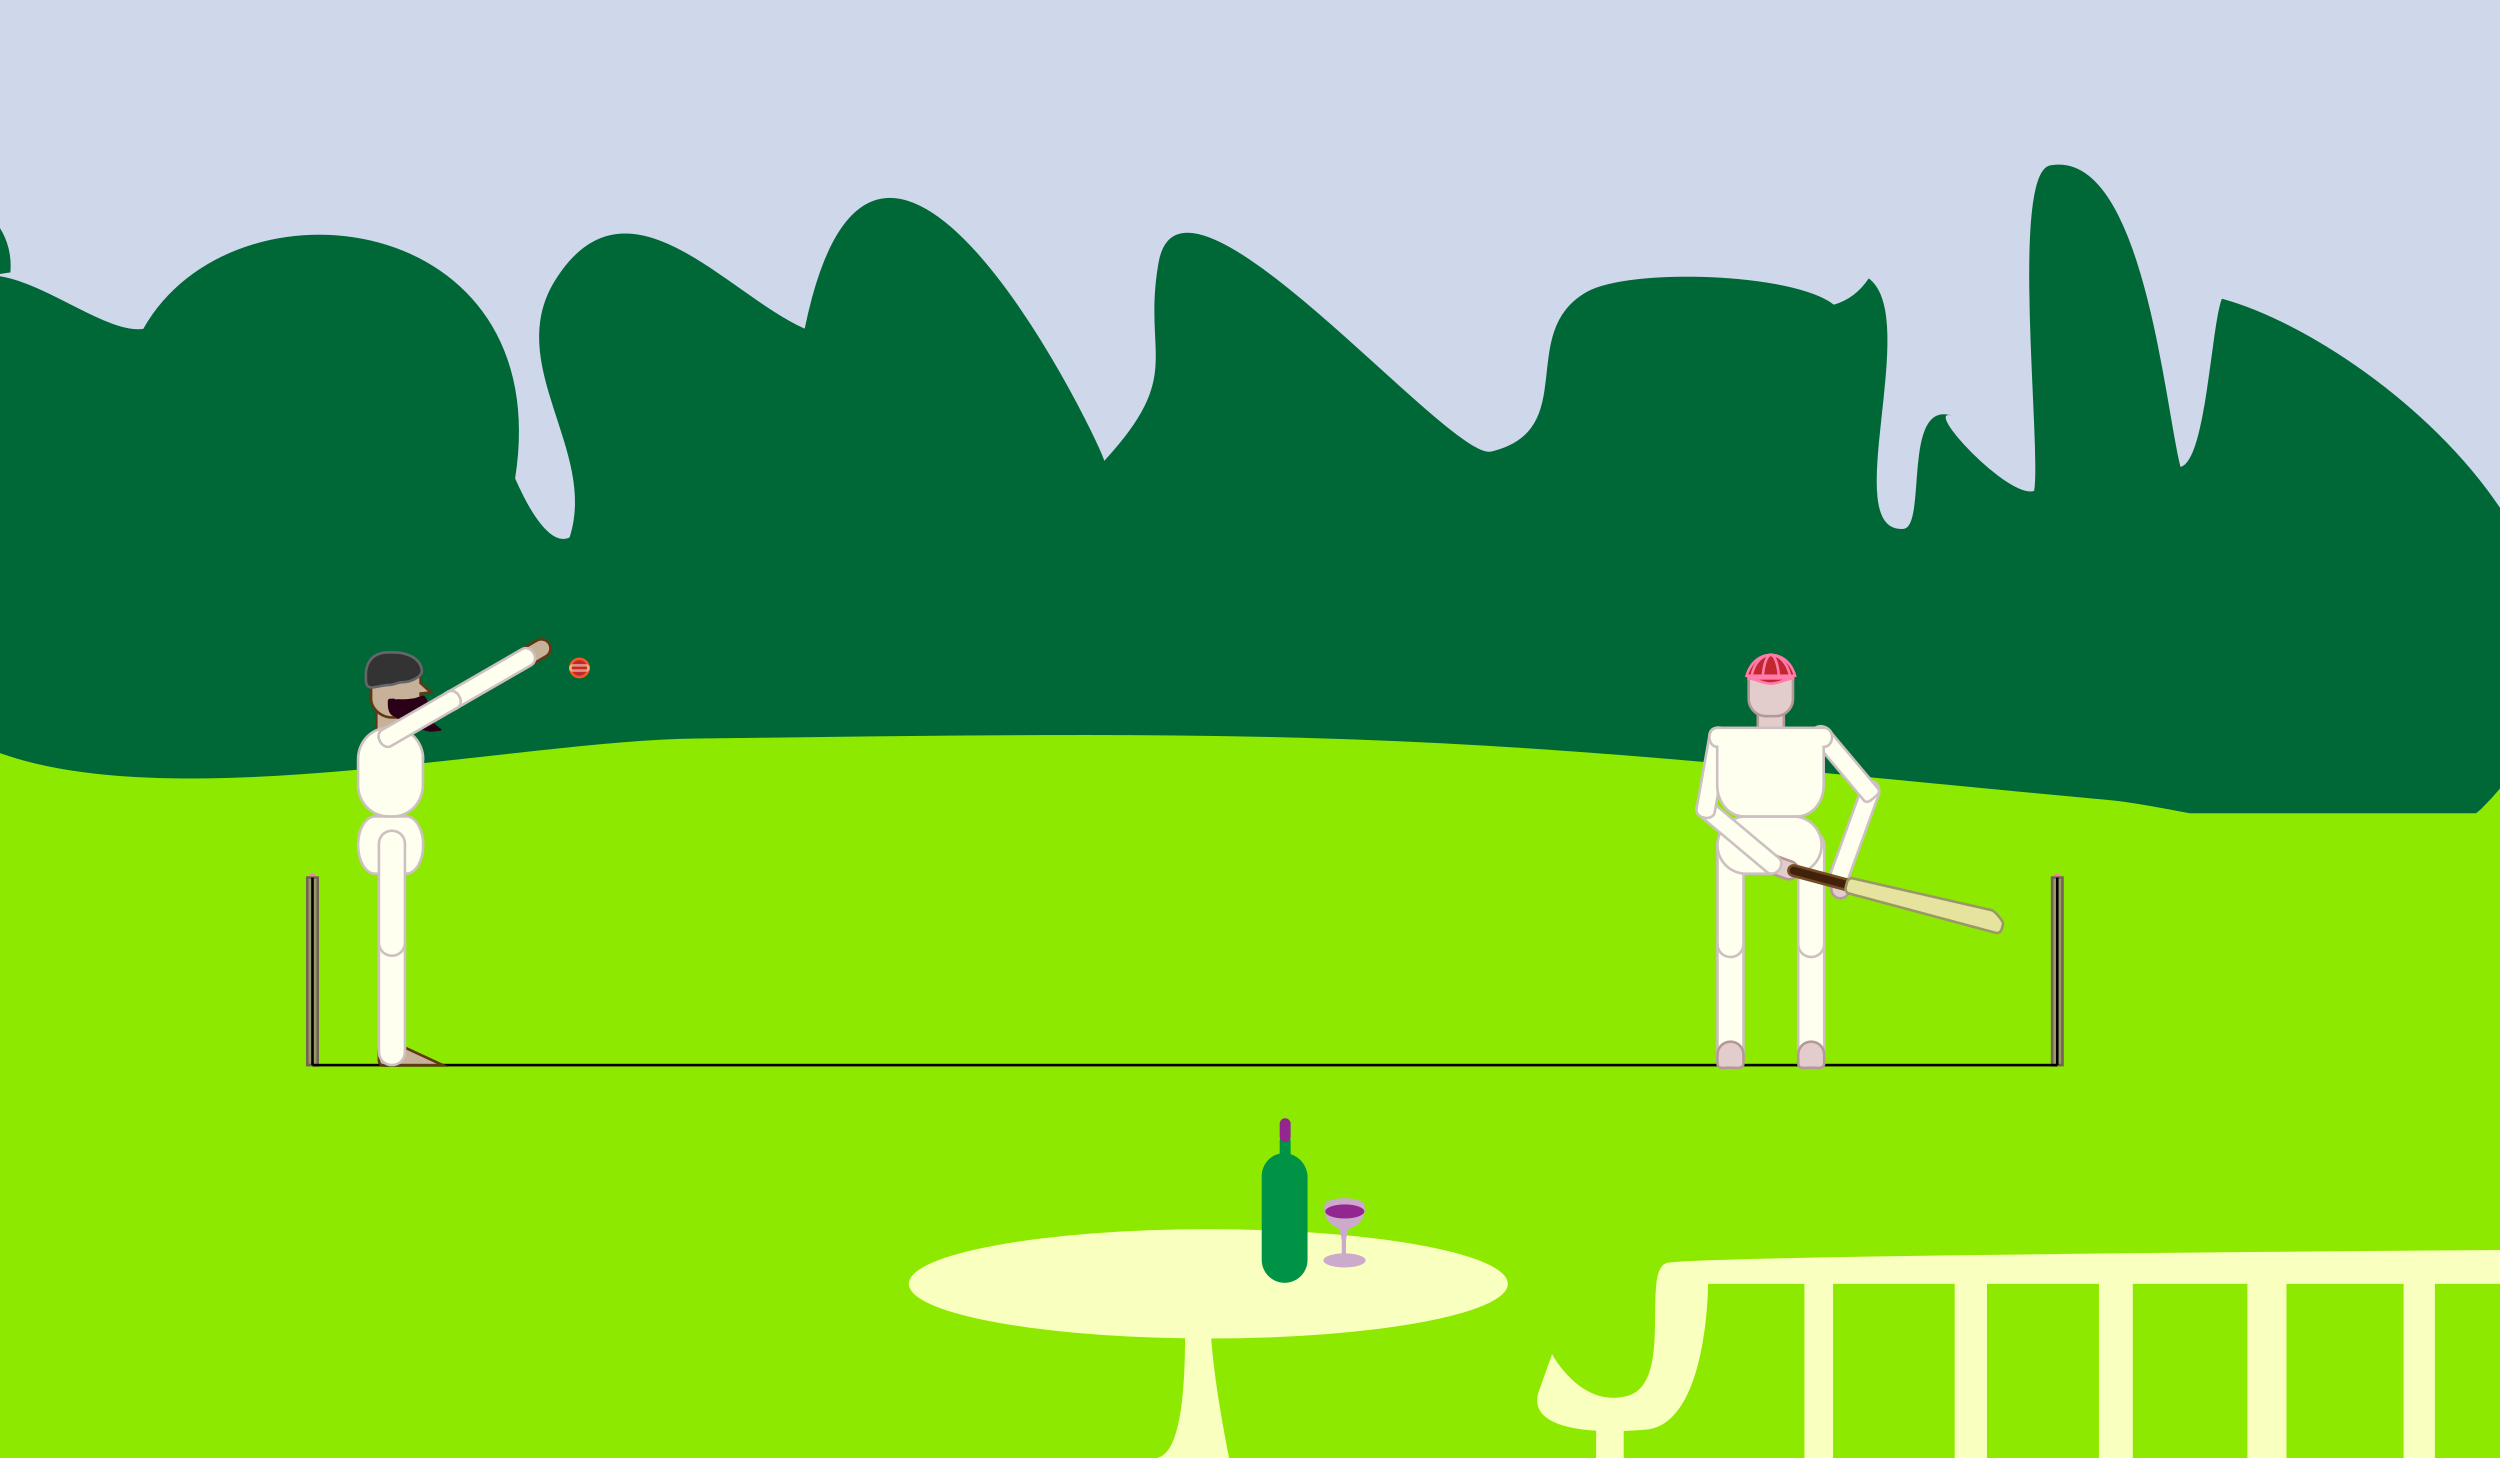 <?xml version="1.0" encoding="utf-8"?>
<!-- Generator: Adobe Illustrator 20.0.0, SVG Export Plug-In . SVG Version: 6.00 Build 0)  -->
<svg version="1.1" xmlns="http://www.w3.org/2000/svg" xmlns:xlink="http://www.w3.org/1999/xlink" x="0px" y="0px"
	 viewBox="0 0 960 560" style="enable-background:new 0 0 960 560;" xml:space="preserve">
<rect x="0" y="0" width="960" height="560" fill="#808080" stroke="none"/>
<style type="text/css">
	.grass{fill:#8EE900;}
	.sky{fill:#CFD7EB;}
	.treefoliage{fill:#006837;}
	.furniture{fill:#F9FFBF;}
	.wine{fill:#93278F;}
	.wineglass{fill:#CCAACC;}
	.winebottle{fill:#009245;}
	.bottlecap{fill:#93278F;}

	.person2flesh{fill:#C7B299;stroke:#603813;stroke-miterlimit:10;}
	.cricketclothes{fill:#FFFFF0;stroke:#CCC0C0;stroke-miterlimit:10;}
	.sprue{fill:none;stroke:#FF0000;stroke-width:2;stroke-miterlimit:10;}
	.backcloth{opacity:0.3;fill:#95D7E4;}
	.socket{fill:none;stroke:#FF0000;stroke-width:0.5;stroke-miterlimit:10;stroke-dasharray:1;}
	.ball{opacity:0.9;fill:none;stroke:#33FF66;stroke-width:0.5;stroke-miterlimit:10;stroke-dasharray:1;}
	.person1flesh{fill:#E2CCCC;stroke:#B49999;stroke-miterlimit:10;}
	.person2hair{fill:#2A0018;}
	.cricketbatwillow{fill:#E5E39E;stroke:#999966;stroke-miterlimit:10;}
	.cricketbails{fill:#FBB03B;stroke:#F15A24;stroke-miterlimit:10;}
	.cricketstumps{fill:#999966;stroke:#736357;stroke-miterlimit:10;}
	.cricketbathandle{fill:#42210B;stroke:#754C24;stroke-miterlimit:10;}
	.cricketball{fill:#C1272D;stroke:#F15A24;stroke-miterlimit:10;}
	.cricketstitching{fill:none;stroke:#FFFFCC;stroke-miterlimit:10;stroke-opacity:0.5;}
	.liveryteam1A{fill:#C1272D;stroke:#FF7BAC;stroke-miterlimit:10;}
	.liveryteam2A{fill:#333333;stroke:#66666B;stroke-miterlimit:10;}

	.st0{fill:#CFD7EB;}
	.st1{fill:#8EE900;}
	.st2{fill:#006837;}
	.st3{fill:none;stroke:#000000;stroke-miterlimit:10;}
	.st4{fill:#FFFFF0;stroke:#CCC0C0;stroke-miterlimit:10;}
	.st5{fill:#E2CCCC;stroke:#B49999;stroke-miterlimit:10;}
	.st6{opacity:0.9;fill:none;stroke:#33FF66;stroke-width:0.5;stroke-miterlimit:10;stroke-dasharray:1;enable-background:new    ;}
	.st7{fill:#C1272D;stroke:#FF7BAC;stroke-miterlimit:10;}
	.st8{fill:none;stroke:#FF7BAC;stroke-miterlimit:10;}
	.st9{fill:#C7B299;stroke:#603813;stroke-miterlimit:10;}
	.st10{fill:#2A0018;}
	.st11{fill:#F9FFBF;}
	.st12{fill:#009245;}
	.st13{fill:#93278F;}
	.st14{fill:#CCAACC;}
	
	.ball{display: none;}
	.socket{display: none;}
</style>
<g id="Sky">
	<rect id="rect4616" class="sky" width="960" height="280"/>
</g>
<g id="Ground">
	<g id="g4619">
		<rect id="rect4621" y="280" class="grass" width="960" height="280"/>
	</g>
</g>
<g id="Treeline">
	<g id="g4624">
		<g id="g4626">
			<path id="path4628" class="treefoliage" d="M960,195c-26.8-39.9-75.1-71.7-106.8-80.3c-4.2,10.6-6,62.2-15.9,64.6
				c-6.1-23.8-14.4-122.2-50-115.8c-15.6,2.8-3.3,109.4-6.2,125c-9.8,3.4-43.6-32.9-31.3-28.8c-19.7-6.7-9.6,42.9-19,43.4
				c-25.3,1.5,7.3-80.9-13.2-96.2c-3.5,5.2-7.9,8.5-13.4,10.1c-15.6-12.3-78.5-14.2-94.9-4.9c-27.5,15.7-2,53-36.7,61.3
				c-16.2,3.9-119.6-122.6-127.8-72.1c-6.1,35.8,10.2,42-20.8,75.7c1.2-1.3-86.8-187.7-115-50.8c-30-13.2-68.2-62.7-95.8-18.6
				c-20.2,32.4,16.5,65.3,5.5,98.8c-8.7,4.1-17.9-15.9-20.9-22.7C214.2,80.3,89.6,64.8,55,126.3c-13.7,1.9-36.8-17.4-55-20.2v183.1
				c68.4,24.5,199.2-4.8,266.8-5.6c89.8-1,179.7-2.9,269.5,1c91.6,3.9,183,14.4,274.3,22.7c7.5,0.7,18.1,2.7,30.2,5h110
				c0.9-0.7,1.7-1.4,2.5-2.2c2.4-2.4,4.6-4.8,6.7-7.3V195z"/>
		</g>
		<g id="g4630">
			<path id="path4632" class="treefoliage" d="M749.9,159.7c0.2,0.1,0.5,0.2,0.7,0.3C750.4,159.9,750.1,159.8,749.9,159.7z"/>
		</g>
		<g id="g4634">
			<path id="path4636" class="treefoliage" d="M0,87.6v17.6l4-0.6C4.5,98.3,3.1,92.6,0,87.6z"/>
		</g>
	</g>
</g>
<g id="Buildings">
</g>
<g id="Cricketers">
		<g id="cricket-stumps-right" transform="translate(-530, -887)">
			<circle class="st8" cx="650" cy="1224" r="1"/>
			<rect x="648" y="1224" class="cricketstumps" width="4" height="72"/>
		</g>
		<g id="cricket-stumps-left" transform="translate(40, -887)">
			<circle class="st8" cx="750" cy="1224" r="1"/>
			<rect x="748" y="1224" class="cricketstumps" width="4" height="72"/>
		</g>
	<g id="cricket-ball" transform="translate(-600, -980)">
		<circle class="cricketball" cx="822.5" cy="1236.5" r="3.5"/>
		<path class="cricketstitching" d="M825,1237.5h-5c-0.5,0-1-0.4-1-1l0,0c0-0.6,0.5-1,1-1h5c0.5,0,1,0.4,1,1l0,0
			C826,1237.1,825.5,1237.5,825,1237.5z"/>
	</g>
	<g id="pitch">
		<line id="line4641" class="st3" x1="120" y1="409" x2="790" y2="409"/>
		<line id="line4643" class="st3" x1="120" y1="409" x2="120" y2="337"/>
		<line id="line4645" class="st3" x1="790" y1="409" x2="790" y2="337"/>
	</g>
	<g id="person-1-front" transform="translate(530, 200)">
			<g id="person-1-front-body">
				<g id="person-1-front-legs">
					<g id="person-1-front-legs-right">
						<!--gid = person-1-front-legs-right-upper-group--><!--component-detected, new component = --><!--$newComponent/@x = --><!--$ball/@cx = 134.5--><!--$ball/@cy = 146.5--><!--$socketId = person-1-front-pelvis-socket-legs-right--><!--$socket/@cx = 134.5--><!--$socket/@cy = 124.5--><g id="person-1-front-legs-right-upper-group" transform="translate(0, -22) rotate(0, 134.5, 146.5)">
							<!--gid = person-1-front-legs-right-lower-group--><!--component-detected, new component = --><!--$newComponent/@x = --><!--$ball/@cx = 134.5--><!--$ball/@cy = 197.5--><!--$socketId = person-1-front-legs-right-upper-socket--><!--$socket/@cx = 134.5--><!--$socket/@cy = 185--><g id="person-1-front-legs-right-lower-group" transform="translate(0, -12.5) rotate(0, 134.5, 197.5)">
								<!--gid = person-1-front-legs-right-lower--><!--component-detected, new component = person-1-front-legs-left-lower--><!--$newComponent/@x = 150--><!--$ball/@cx = --><!--$ball/@cy = --><!--$socketId = --><!--$socket/@cx = --><!--$socket/@cy = --><!--gid (reflection twin) = person-1-front-legs-right-lower--><g id="person-1-front-legs-right-lower">
									<path id="person-1-front-legs-right-lower-shape" class="cricketclothes" d="M139.5,197.5c0-2.8-2.2-5-5-5l0,0           c-2.8,0-5,2.2-5,5v42c0,2.8,2.2,5,5,5l0,0c2.8,0,5-2.2,5-5V197.5z"/>
								</g><!--$totalXtransforms = 0 0 --><!--$sumTotalXtransforms = 0--><use xlink:href="#person-1-front-legs-right-lower" id="person-1-front-legs-left-lower" transform="translate(150, 0) scale(-1 1)     translate(-150, 0)"/>
								<!--gid = person-1-front-legs-right-foot-group--><!--component-detected, new component = --><!--$newComponent/@x = --><!--$ball/@cx = 134.5--><!--$ball/@cy = 256.5--><!--$socketId = person-1-front-legs-right-lower-socket--><!--$socket/@cx = 134.5--><!--$socket/@cy = 239.5--><g id="person-1-front-legs-right-foot-group" transform="translate(0, -17) rotate(0, 134.5, 256.5)">
									<!--gid = person-1-front-legs-right-foot--><!--component-detected, new component = person-1-front-legs-left-foot--><!--$newComponent/@x = 150--><!--$ball/@cx = --><!--$ball/@cy = --><!--$socketId = --><!--$socket/@cx = --><!--$socket/@cy = --><!--gid (reflection twin) = person-1-front-legs-right-foot--><g id="person-1-front-legs-right-foot">
										<path id="person-1-front-legs-right-foot-shape" class="person1flesh" d="M139.5,259.5c0,2.8-2.2,2-5,2l0,0            c-2.8,0-5,0.8-5-2v-3c0-2.8,2.2-5,5-5l0,0c2.8,0,5,2.2,5,5V259.5z"/>
									</g><!--$totalXtransforms = 0 0 0 --><!--$sumTotalXtransforms = 0--><use xlink:href="#person-1-front-legs-right-foot" id="person-1-front-legs-left-foot" transform="translate(150, 0) scale(-1 1)     translate(-150, 0)"/>
									<circle id="person-1-front-legs-right-foot-ball" class="ball" cx="134.5" cy="256.5" r="5"/>
								</g>
								<g id="person-1-front-legs-right-lower-socket">
									<circle class="socket" cx="134.5" cy="239.5" r="5"/>
								</g>
								<circle id="person-1-front-legs-right-lower-ball" class="ball" cx="134.5" cy="197.5" r="5"/>
							</g>
							<!--gid = person-1-front-legs-right-upper--><!--component-detected, new component = person-1-front-legs-left-upper--><!--$newComponent/@x = 150--><!--$ball/@cx = --><!--$ball/@cy = --><!--$socketId = --><!--$socket/@cx = --><!--$socket/@cy = --><!--gid (reflection twin) = person-1-front-legs-right-upper--><g id="person-1-front-legs-right-upper">
								<path id="person-1-front-legs-right-upper-shape" class="cricketclothes" d="M139.5,146.5c0-2.8-2.2-5-5-5l0,0          c-2.8,0-5,2.2-5,5v38c0,2.8,2.2,5,5,5l0,0c2.8,0,5-2.2,5-5V146.5z"/>
							</g><!--$totalXtransforms = 0 --><!--$sumTotalXtransforms = 0--><use xlink:href="#person-1-front-legs-right-upper" id="person-1-front-legs-left-upper" transform="translate(150, 0) scale(-1 1)     translate(-150, 0)"/>
							<g id="person-1-front-legs-right-upper-socket">
								<circle class="socket" cx="134.5" cy="185" r="5"/>
							</g>
							<circle id="person-1-front-legs-upper-right-ball" class="ball" cx="134.5" cy="146.5" r="5"/>
						</g>
					</g>
				</g>
				<g id="person-1-front-pelvis-group">
					<g id="person-1-front-pelvis">
						<path id="person-1-front-pelvis-shape" class="cricketclothes" d="M169.5,124.5c0-6.1-4.9-11-11-11h-18c-6.1,0-11,4.9-11,11        l0,0c0,6.1,4.9,11,11,11h18C164.6,135.5,169.5,130.6,169.5,124.5L169.5,124.5z"/>
					</g>
					<g id="person-1-front-pelvis-socket-legs-right">
						<circle class="socket" cx="134.5" cy="124.5" r="5"/>
					</g>
					<g id="person-1-front-pelvis-socket-legs-left">
						<circle class="socket" cx="164.5" cy="124.5" r="5"/>
					</g>
				</g>
				<g id="person-1-front-arms">
					<!--gid = person-1-front-arms-right--><!--component-detected, new component = --><!--$newComponent/@x =
					--><!--$ball/@cx = 104--><!--$ball/@cy = 83--><!--$socketId =
						person-1-front-torso-socket-arms-right--><!--$socket/@cx = 130--><!--$socket/@cy = 83-->
					<g id="person-1-front-arms-right" transform="translate(26, 0) rotate(-80, 104, 83)">
						<!--gid = person-1-front-arms-right-lower-group--><!--component-detected, new component = --><!--$newComponent/@x = --><!--$ball/@cx = 65--><!--$ball/@cy = 83--><!--$socketId = person-1-front-arms-right-upper-socket--><!--$socket/@cx = 76--><!--$socket/@cy = 83-->
						<g id="person-1-front-arms-right-lower-group" transform="translate(11, 0) rotate(-60, 65, 83)">
							<!--gid = person-1-front-arms-right-hand-group--><!--component-detected, new component = --><!--$newComponent/@x = --><!--$ball/@cx = 21--><!--$ball/@cy = 83--><!--$socketId = person-1-front-arms-right-lower-socket--><!--$socket/@cx = 32--><!--$socket/@cy = 83-->
							<g id="person-1-front-arms-right-hand-group" transform="translate(11, 0) rotate(-20, 21, 83)">
								<g id="person-1-front-arms-right-hand">
									<path id="person-1-front-arms-right-hand-shape" class="person1flesh" d="M10.5,83c0,1.9,1.6,3.5,3.5,3.5h7           c1.9,0,3.5-1.6,3.5-3.5l0,0c0-1.9-1.6-3.5-3.5-3.5h-7C12.1,79.5,10.5,81.1,10.5,83L10.5,83z"/>
								</g>
								<circle id="person-1-front-arms-right-hand-ball" class="ball" cx="21" cy="83" r="4"/>
							</g>
							<g id="person-1-front-arms-right-lower">
								<path id="person-1-front-arms-right-lower-shape" class="cricketclothes" d="M28.5,83.1c0,1.9,1.4,3.4,3.1,3.4h33.8          c1.7,0,3.1-1.5,3.1-3.4v-0.3c0-1.9-1.4-3.4-3.1-3.4H31.6c-1.7,0-3.1,1.5-3.1,3.4V83.1z"/>
							</g>
							<g id="person-1-front-arms-right-lower-socket">
								<circle class="socket" cx="32" cy="83" r="4"/>
							</g>
							<circle id="person-1-front-arms-right-lower-ball" class="ball" cx="65" cy="83" r="4"/>
						</g>
						<g id="person-1-front-arms-right-upper">
							<path id="person-1-front-arms-right-upper-shape" class="cricketclothes" d="M72.5,83.1c0,1.9,1.2,3.4,2.7,3.4h29.6         c1.5,0,2.7-1.5,2.7-3.4v-0.3c0-1.9-1.2-3.4-2.7-3.4H75.2c-1.5,0-2.7,1.5-2.7,3.4V83.1z"/>
						</g>
						<circle id="person-1-front-arms-right-upper-ball" class="ball" cx="104" cy="83" r="4"/>
						<g id="person-1-front-arms-right-upper-socket">
							<circle class="socket" cx="76" cy="83" r="4"/>
						</g>
					</g>
					<!--gid = person-1-front-arms-left--><!--component-detected, new component = --><!--$newComponent/@x = --><!--$ball/@cx = 196--><!--$ball/@cy = 83--><!--$socketId = person-1-front-torso-socket-arms-left--><!--$socket/@cx = 170--><!--$socket/@cy = 83-->
					<g id="person-1-front-arms-left" transform="translate(-26, 0) rotate(50, 196, 83)">
						<!--gid = person-1-front-arms-left-lower-group--><!--component-detected, new component = --><!--$newComponent/@x = --><!--$ball/@cx = 235--><!--$ball/@cy = 83--><!--$socketId = person-1-front-arms-left-upper-socket--><!--$socket/@cx = 224--><!--$socket/@cy = 83-->
						<g id="person-1-front-arms-left-lower-group" transform="translate(-11, 0) rotate(60, 235, 83)">
							<!--gid = person-1-front-arms-left-hand-group--><!--component-detected, new component = --><!--$newComponent/@x = --><!--$ball/@cx = 279--><!--$ball/@cy = 83--><!--$socketId = person-1-front-arms-left-lower-socket--><!--$socket/@cx = 268--><!--$socket/@cy = 83-->
							<g id="person-1-front-arms-left-hand-group" transform="translate(-11, 0) rotate(-20, 279, 83)">
								<g id="person-1-front-arms-left-hand">
									<path id="person-1-front-arms-left-hand-shape" class="person1flesh" d="M288.5,83c0-1.9-1.6-3.5-3.5-3.5h-7           c-1.9,0-3.5,1.6-3.5,3.5l0,0c0,1.9,1.6,3.5,3.5,3.5h7C286.9,86.5,288.5,84.9,288.5,83L288.5,83z"/>
								</g>
								<circle id="person-1-front-arms-left-hand-ball" class="ball" cx="279" cy="83" r="4"/>
							</g>
							<g id="person-1-front-arms-left-lower">
								<path id="person-1-front-arms-left-lower-shape" class="cricketclothes" d="M270.5,82.9c0-1.9-0.4-3.4-2.1-3.4h-33.8          c-1.7,0-4.1,1.5-4.1,3.4v0.3c0,1.9,2.4,3.4,4.1,3.4h33.8c1.7,0,2.1-1.5,2.1-3.4V82.9z"/>
							</g>
							<g id="person-1-front-arms-left-lower-socket">
								<circle class="socket" cx="268" cy="83" r="4"/>
							</g>
							<circle id="person-1-front-arms-left-lower-ball" class="ball" cx="235" cy="83" r="4"/>
						</g>
						<g id="person-1-front-arms-left-upper">
							<path id="person-1-front-arms-left-upper-shape" class="cricketclothes" d="M226.5,82.9c0-1.9-0.2-3.4-1.7-3.4h-29.6         c-1.5,0-3.7,1.5-3.7,3.4v0.3c0,1.9,2.2,3.4,3.7,3.4h29.6c1.5,0,1.7-1.5,1.7-3.4V82.9z"/>
						</g>
						<circle id="person-1-front-arms-left-upper-ball" class="ball" cx="196" cy="83" r="4"/>
						<g id="person-1-front-arms-left-upper-socket">
							<circle class="socket" cx="224" cy="83" r="4"/>
						</g>
					</g>
				</g>
				<g id="person-1-front-headneck">
					<!--gid = person-1-front-neck-group--><!--component-detected, new component = --><!--$newComponent/@x = --><!--$ball/@cx = 150--><!--$ball/@cy = 68--><!--$socketId = person-1-front-headneck-socket--><!--$socket/@cx = 150--><!--$socket/@cy = 79.5--><g id="person-1-front-neck-group" transform="translate(0, 11.5) rotate(0, 150, 68)">
						<g id="person-1-front-neck">
							<path id="person-1-front-neck-shape" class="person1flesh" d="M155,62c0-2.8-2.2-5-5-5l0,0c-2.8,0-5,2.2-5,5v6         c0,2.8,2.2,5,5,5l0,0c2.8,0,5-2.2,5-5V62z"/>
						</g>
						<!--gid = person-1-front-head-group--><!--component-detected, new component = --><!--$newComponent/@x = --><!--$ball/@cx = 150--><!--$ball/@cy = 50.5--><!--$socketId = person-1-front-neck-socket--><!--$socket/@cx = 150--><!--$socket/@cy = 62--><g id="person-1-front-head-group" transform="translate(0, 11.5) rotate(0, 150, 50.5)">
							<g id="person-1-front-head">
								<path id="person-1-front-head-shape" class="person1flesh" d="M158.5,36.6c0-3.6-3-6.6-6.6-6.6h-3.8c-3.6,0-6.6,3-6.6,6.6          v8.8c0,3.6,3,6.6,6.6,6.6h3.8c3.6,0,6.6-3,6.6-6.6V36.6z"/>
								<g>
									<path class="liveryteam1A" d="M159.3,36.5c-1.4-5-5-8-9.3-8s-7.9,3-9.3,8H159.3z"/>
									<path class="liveryteam1A" d="M157.4,36.5c-1.1-5-4-8-7.4-8s-6.4,3-7.4,8H157.4z"/>
									<path class="liveryteam1A" d="M153.1,36.5c-0.5-5-1.7-8-3.1-8s-2.6,3-3.1,8H153.1z"/>
								</g>
								<path class="liveryteam1A" d="M141,37.5c2.9,0,5.9,2,9,2s6.1-2,9-2H141z"/>
							</g>
							<circle id="person-1-front-head-ball" class="ball" cx="150" cy="50.5" r="5"/>
						</g>
						<circle id="person-1-front-headneck-ball" class="ball" cx="150" cy="68" r="5"/>
						<g id="person-1-front-neck-socket">
							<circle class="socket" cx="150" cy="62" r="5"/>
						</g>
					</g>
				</g>
				<g id="person-1-front-torso-group">
					<g id="person-1-front-torso">
						<path id="person-1-front-torso-shape" class="cricketclothes" d="M170.5,86.8c1.7,0,3-1.8,3-3.6v-0.3c0-1.9-1.3-3.4-3-3.4        h-7.1h-3.2h-20.5h-3.2h-7.1c-1.7,0-3,1.5-3,3.4v0.3c0,1.9,1.3,3.6,3,3.6V92v9.5c0,6.6,4.6,12,10.2,12h20.5        c5.7,0,10.2-5.4,10.2-12V92V86.8z"/>
					</g>
					<g id="person-1-front-torso-socket-arms-right">
						<circle class="socket" cx="130" cy="83" r="4"/>
					</g>
					<g id="person-1-front-torso-socket-arms-left">
						<circle class="socket" cx="170" cy="83" r="4"/>
					</g>
					<g id="person-1-front-headneck-socket">
						<circle class="socket" cx="150" cy="79.5" r="5"/>
					</g>
				</g>
			</g>
	</g>
	<g id="person-2-right" transform="translate(-600, -100)">
			<g id="person-2-right-body">
				<g id="person-2-right-headneck">
					<!--gid = person-2-right-neck-group--><!--component-detected, new component = --><!--$newComponent/@x = --><!--$ball/@cx = 749.5--><!--$ball/@cy = 368.5--><!--$socketId = person-2-right-headneck-socket--><!--$socket/@cx = 749.5--><!--$socket/@cy = 380--><g id="person-2-right-neck-group" transform="translate(0, 11.5) rotate(0, 749.5, 368.5)">
						<g id="person-2-right-neck">
							<path id="person-2-right-neck-shape" class="person2flesh" d="M754.5,362.5c0-2.8-2.2-5-5-5l0,0c-2.8,0-5,2.2-5,5v6         c0,2.8,2.2,5,5,5l0,0c2.8,0,5-2.2,5-5V362.5z"/>
						</g>
						<!--gid = person-2-right-head-group--><!--component-detected, new component = --><!--$newComponent/@x = --><!--$ball/@cx = 749.5--><!--$ball/@cy = 351--><!--$socketId = person-2-right-neck-socket--><!--$socket/@cx = 749.5--><!--$socket/@cy = 362.5--><g id="person-2-right-head-group" transform="translate(0, 11.5) rotate(0, 749.5, 351)">
							<g id="person-2-right-head">
								<path id="person-2-right-head-shape" class="person2flesh" d="M765.5,342.9l-4-3.6v-2.7c0-3.6-2.8-6.1-6.9-6.1h-4.2          c-4.1,0-7.9,2.5-7.9,6.1v8.8c0,3.6,3.8,7.1,7.9,7.1h4.2c4.1,0,6.9-3.5,6.9-7.1v-2.1L765.5,342.9z"/>
								<g>
									<path class="person2hair" d="M752.4,345.5c1.8,0,3.6,0.1,5.4-0.2c0.5-0.1,1-0.1,1.4-0.2c0.4-0.1,0.8-0.2,1.2-0.4           c0.4-0.1,0.8-0.1,1.1-0.3c0.3-0.1,0.7-0.3,1-0.3c0.7,0.1,1.2,1.1,1.5,1.7c0.3,0.6,0.4,1.2,0.6,1.8c0.2,0.5,0.5,0.9,0.6,1.4           c0.1,0.6,0.3,1.2,0.4,1.7c0.1,0.3,0,0.4,0.2,0.7c0.1,0.2,0.2,0.5,0.3,0.7c0.1,0.5,0.3,1,0.4,1.6c0,0.2,0,0.5,0.1,0.8           c0.1,0.3,0.6,0.7,0.8,0.9c0.5,0.4,1,0.8,1.5,1.2c0.1,0.1,0.7,0.4,0.7,0.6c0,0.4-1,0.5-1.3,0.5c-0.8,0.2-1.7,0.2-2.6,0.3           c-0.8,0-1.5-0.2-2.3-0.4c-1.2-0.4-2.3-0.7-3.5-1.1c-0.7-0.2-1.4-0.5-2.1-0.8c-0.7-0.4-1.5-0.7-2.3-1.1           c-0.5-0.3-1.1-0.6-1.6-0.9c-0.4-0.2-0.6-0.4-0.9-0.6c-0.7-0.5-1.5-0.8-2.2-1.2c-0.9-0.5-1.3-1.2-1.6-2.3           c-0.3-0.9-0.3-1.9-0.3-2.9c0-0.3,0-0.6,0.1-0.9c0.2-0.5,0.6-0.5,1-0.5c0.6,0,1.5-0.2,1.9,0.3"/>
								</g>
								<path class="liveryteam2A" d="M762,335c0,1-2.8,4-8,4c-0.5,0-3.5,1-4,1c-5.2,0-9.5,3.2-9.5-2c0-0.5,0-1.5,0-2          c0-5.2,3.3-8.5,8.5-8.5c0.5,0,1.5,0,2,0C756.2,327.5,762,329.8,762,335C762,335.5,762,334.5,762,335z"/>
							</g>
							<circle id="person-2-right-head-ball" class="ball" cx="749.5" cy="351" r="5"/>
						</g>
						<g id="person-2-right-neck-socket">
							<circle class="socket" cx="749.5" cy="362.5" r="5"/>
						</g>
						<circle id="person-2-right-headneck-ball" class="ball" cx="749.5" cy="368.5" r="5"/>
					</g>
				</g>
				<g id="person-2-right-pelvis-group">
					<g id="person-2-right-pelvis-socket-legs-left">
						<circle class="socket" cx="750.5" cy="424" r="5"/>
					</g>
					<g id="person-2-right-pelvis">
						<path id="person-2-right-pelvis-shape" class="cricketclothes" d="M762.5,424.5c0-6.1-2.9-11-6.5-11h-12        c-3.6,0-6.5,4.9-6.5,11l0,0c0,6.1,2.9,11,6.5,11h12C759.6,435.5,762.5,430.6,762.5,424.5L762.5,424.5z"/>
					</g>
					<g id="person-2-right-pelvis-socket-legs-right">
						<circle class="socket" cx="750.5" cy="424" r="5"/>
					</g>
				</g>
				<g id="person-2-right-torso-group">
					<g id="person-2-right-torso-socket-arms-left">
						<circle class="socket" cx="749" cy="383" r="4"/>
					</g>
					<g id="person-2-right-torso">
						<path id="person-2-right-torso-shape" class="cricketclothes" d="M762.5,391.5c0-6.6-5.2-12-11.5-12H749        c-6.4,0-11.5,5.4-11.5,12v10c0,6.6,5.2,12,11.5,12h1.9c6.4,0,11.5-5.4,11.5-12V391.5z"/>
					</g>
					<g id="person-2-right-headneck-socket">
						<circle class="socket" cx="749.5" cy="380" r="4.5"/>
					</g>
					<g id="person-2-right-torso-socket-arms-right">
						<circle class="socket" cx="749" cy="383" r="4"/>
					</g>
				</g>
				<g id="person-2-right-legs-right">
					<!--gid = person-2-right-legs-right-upper-group--><!--component-detected, new component = --><!--$newComponent/@x = --><!--$ball/@cx = 750.5--><!--$ball/@cy = 446.5--><!--$socketId = person-2-right-pelvis-socket-legs-right--><!--$socket/@cx = 750.5--><!--$socket/@cy = 424--><g id="person-2-right-legs-right-upper-group" transform="translate(0, -22.5) rotate(0, 750.5, 446.5)">
						<!--gid = person-2-right-legs-right-lower-group--><!--component-detected, new component = --><!--$newComponent/@x = --><!--$ball/@cx = 750.5--><!--$ball/@cy = 497.5--><!--$socketId = person-2-right-legs-right-upper-socket--><!--$socket/@cx = 750.5--><!--$socket/@cy = 484.5--><g id="person-2-right-legs-right-lower-group" transform="translate(0, -13) rotate(0, 750.5, 497.5)">
							<!--gid = person-2-right-legs-right-foot-group--><!--component-detected, new component = --><!--$newComponent/@x = --><!--$ball/@cx = 750.5--><!--$ball/@cy = 556.5--><!--$socketId = person-2-right-legs-right-lower-socket--><!--$socket/@cx = 750.5--><!--$socket/@cy = 539.5--><g id="person-2-right-legs-right-foot-group" transform="translate(0, -17) rotate(0, 750.5, 556.5)">
								<g id="person-2-right-legs-right-foot">
									<path id="person-2-right-legs-right-foot-shape" class="person2flesh" d="M770,561.5l-14.9-6.9c-0.7-1.8-2.5-3.1-4.6-3.1           c-2.8,0-5,2.2-5,5v3c0,2.8,2.2,2,5,2c1.5,0,2.8,0.2,3.7,0H770z"/>
								</g>
								<circle id="person-2-right-legs-right-foot-ball" class="ball" cx="750.5" cy="556.5" r="5"/>
							</g>
							<g id="person-2-right-legs-right-lower">
								<path id="person-2-right-legs-right-lower-shape" class="cricketclothes" d="M755.5,497.5c0-2.8-2.2-5-5-5l0,0          c-2.8,0-5,2.2-5,5v42c0,2.8,2.2,5,5,5l0,0c2.8,0,5-2.2,5-5V497.5z"/>
							</g>
							<circle id="person-2-right-legs-right-lower-ball" class="ball" cx="750.5" cy="497.5" r="5"/>
							<g id="person-2-right-legs-right-lower-socket">
								<circle class="socket" cx="750.5" cy="539.5" r="5"/>
							</g>
						</g>
						<g id="person-2-right-legs-right-upper">
							<path id="person-2-right-legs-right-upper-shape" class="cricketclothes" d="M755.5,446.5c0-2.8-2.2-5-5-5l0,0         c-2.8,0-5,2.2-5,5v38c0,2.8,2.2,5,5,5l0,0c2.8,0,5-2.2,5-5V446.5z"/>
						</g>
						<circle id="person-2-right-legs-upper-right-ball" class="ball" cx="750.5" cy="446.5" r="5"/>
						<g id="person-2-right-legs-right-upper-socket">
							<circle class="socket" cx="750.5" cy="484.5" r="5"/>
						</g>
					</g>
				</g>
				<!--gid = person-2-right-arms-right--><!--component-detected, new component = --><!--$newComponent/@x =
				--><!--$ball/@cx = 716--><!--$ball/@cy = 383--><!--$socketId =
					person-2-right-torso-socket-arms-right--><!--$socket/@cx = 749--><!--$socket/@cy = 383--><g id="person-2-right-arms-right" transform="translate(33, 0) rotate(240, 716, 383)">
					<!--gid = person-2-right-arms-right-lower-group--><!--component-detected, new component = --><!--$newComponent/@x = --><!--$ball/@cx = 716--><!--$ball/@cy = 422--><!--$socketId = person-2-right-arms-right-upper-socket--><!--$socket/@cx = 716--><!--$socket/@cy = 411--><g id="person-2-right-arms-right-lower-group" transform="translate(0, -11) rotate(0, 716, 422)">
						<!--gid = person-2-right-arms-right-hand-group--><!--component-detected, new component = --><!--$newComponent/@x = --><!--$ball/@cx = 716--><!--$ball/@cy = 466--><!--$socketId = person-2-right-arms-right-lower-socket--><!--$socket/@cx = 716--><!--$socket/@cy = 455--><g id="person-2-right-arms-right-hand-group" transform="translate(0, -11) rotate(0, 716, 466)">
							<g id="person-2-right-arms-right-hand">
								<path id="person-2-right-arms-right-hand-shape" class="person2flesh" d="M716,476.5c1.9,0,3.5-1.6,3.5-3.5v-7          c0-1.9-1.6-3.5-3.5-3.5l0,0c-1.9,0-3.5,1.6-3.5,3.5v7C712.5,474.9,714.1,476.5,716,476.5L716,476.5z"/>
							</g>
							<circle id="person-2-right-arms-right-hand-ball" class="ball" cx="716" cy="466" r="4"/>
						</g>
						<g id="person-2-right-arms-right-lower">
							<path id="person-2-right-arms-right-lower-shape" class="cricketclothes" d="M716.1,458.5c1.9,0,3.4-1.4,3.4-3.1v-33.8         c0-1.7-1.5-3.1-3.4-3.1h-0.3c-1.9,0-3.4,1.4-3.4,3.1v33.8c0,1.7,1.5,3.1,3.4,3.1H716.1z"/>
						</g>
						<circle id="person-2-right-arms-right-lower-ball" class="ball" cx="716" cy="422" r="4"/>
						<g id="person-2-right-arms-right-lower-socket">
							<circle class="socket" cx="716" cy="455" r="4"/>
						</g>
					</g>
					<g id="person-2-right-arms-right-upper">
						<path id="person-2-right-arms-right-upper-shape" class="cricketclothes" d="M716.1,414.5c1.9,0,3.4-1.2,3.4-2.7v-29.6        c0-1.5-1.5-2.7-3.4-2.7h-0.3c-1.9,0-3.4,1.2-3.4,2.7v29.6c0,1.5,1.5,2.7,3.4,2.7H716.1z"/>
					</g>
					<circle id="person-2-right-arms-right-upper-ball" class="ball" cx="716" cy="383" r="4"/>
					<g id="person-2-right-arms-right-upper-socket">
						<circle class="socket" cx="716" cy="411" r="4"/>
					</g>
				</g>
			</g>
	</g>
		<g id="cricket-bat-left" transform="translate(360, -895)">
			<g transform="translate(350, 1235) rotate(-75) translate(-350, -1235)">
				<path class="cricketbathandle" d="M350,1236L350,1236c1.1,0,2-0.9,2-2v-21c0-1.1-0.9-2-2-2l0,0c-1.1,0-2,0.9-2,2v21
					C348,1235.1,348.9,1236,350,1236z"/>
				<path class="cricketbatwillow" d="M349,1234h2c1.1,0,2,0.8,2,1.8l2,54.7c0,1-2.9,5.5-4,5.5h-2c-1.1,0-2-0.8-2-1.8v-58.4
					C347,1234.8,347.9,1234,349,1234z"/>
			</g>
		</g>

</g>
<g id="Spectator">
</g>
<g id="Foreground">
	<path class="furniture" d="M640,485c-10,3,3,46-15,51s-29-16-29-16s0,0-5,14c-3.6,10.1,6.8,14.5,21.9,15.4V560h10.6v-10.5
		c2.8-0.1,5.6-0.3,8.4-0.5c24-2,24-56,24-56h37v67h11v-67h46.7v67H763v-67h43v67h13v-67h44v67h15v-67h45v67h12v-67h25v-13
		C960,480,650,482,640,485z"/>
	<path class="furniture" d="M579,493c0-11.6-51.5-21-115-21s-115,9.4-115,21c0,11,46.7,20.1,106.1,20.9
		c-0.2,21.4-1.8,46.1-12.1,46.1c7.8,0,29,0,29,0s-5.5-26.4-6.9-46C528.1,513.9,579,504.5,579,493z"/>
	<g class="alcohol"><!-- add class alcohol to object -->
		<path class="winebottle" d="M495.6,443.2c0,0,0-0.1,0-0.1v-5c0-1.2-1-2.1-2.1-2.1c-1.2,0-2.1,1-2.1,2.1v4.9
			c-3.9,0.8-6.9,4.4-6.9,8.6v32.2c0,4.8,3.9,8.8,8.8,8.8h0c4.8,0,8.8-3.9,8.8-8.8v-32.2C501.9,447.7,499.2,444.3,495.6,443.2z"/>
		<path class="bottlecap" d="M493.5,438.6L493.5,438.6c-1.2,0-2.1-1-2.1-2.1v-5c0-1.2,1-2.1,2.1-2.1l0,0c1.2,0,2.1,1,2.1,2.1v5
			C495.6,437.6,494.6,438.6,493.5,438.6z"/>
	</g>
	<g class="alcohol"><!-- add class alcohol to object -->
		<path class="wineglass" d="M516.9,481.3c-0.1-1.7,0-3.8,0-4.9c-0.1-1.1,0.6-3.1,1.1-4.6c3.5-0.8,6.1-3.9,6.1-7.6
			c0-0.7-0.1-1.4-0.3-2.1c-0.9-1.1-3.9-2-7.5-2s-6.5,0.8-7.5,2c-0.2,0.7-0.3,1.4-0.3,2.1c0,3.5,2.3,6.5,5.5,7.4
			c0.5,1.5,1.2,3.7,1.2,4.8c0,1,0.1,3.2,0,4.9c-4,0.2-7,1.3-7,2.7c0,1.5,3.6,2.7,8.1,2.7s8.1-1.2,8.1-2.7
			C524.5,482.6,521.1,481.4,516.9,481.3z"/>
		<ellipse class="wine" cx="516.4" cy="465.2" rx="7.5" ry="2.7"/>
	</g>
</g>
</svg>

